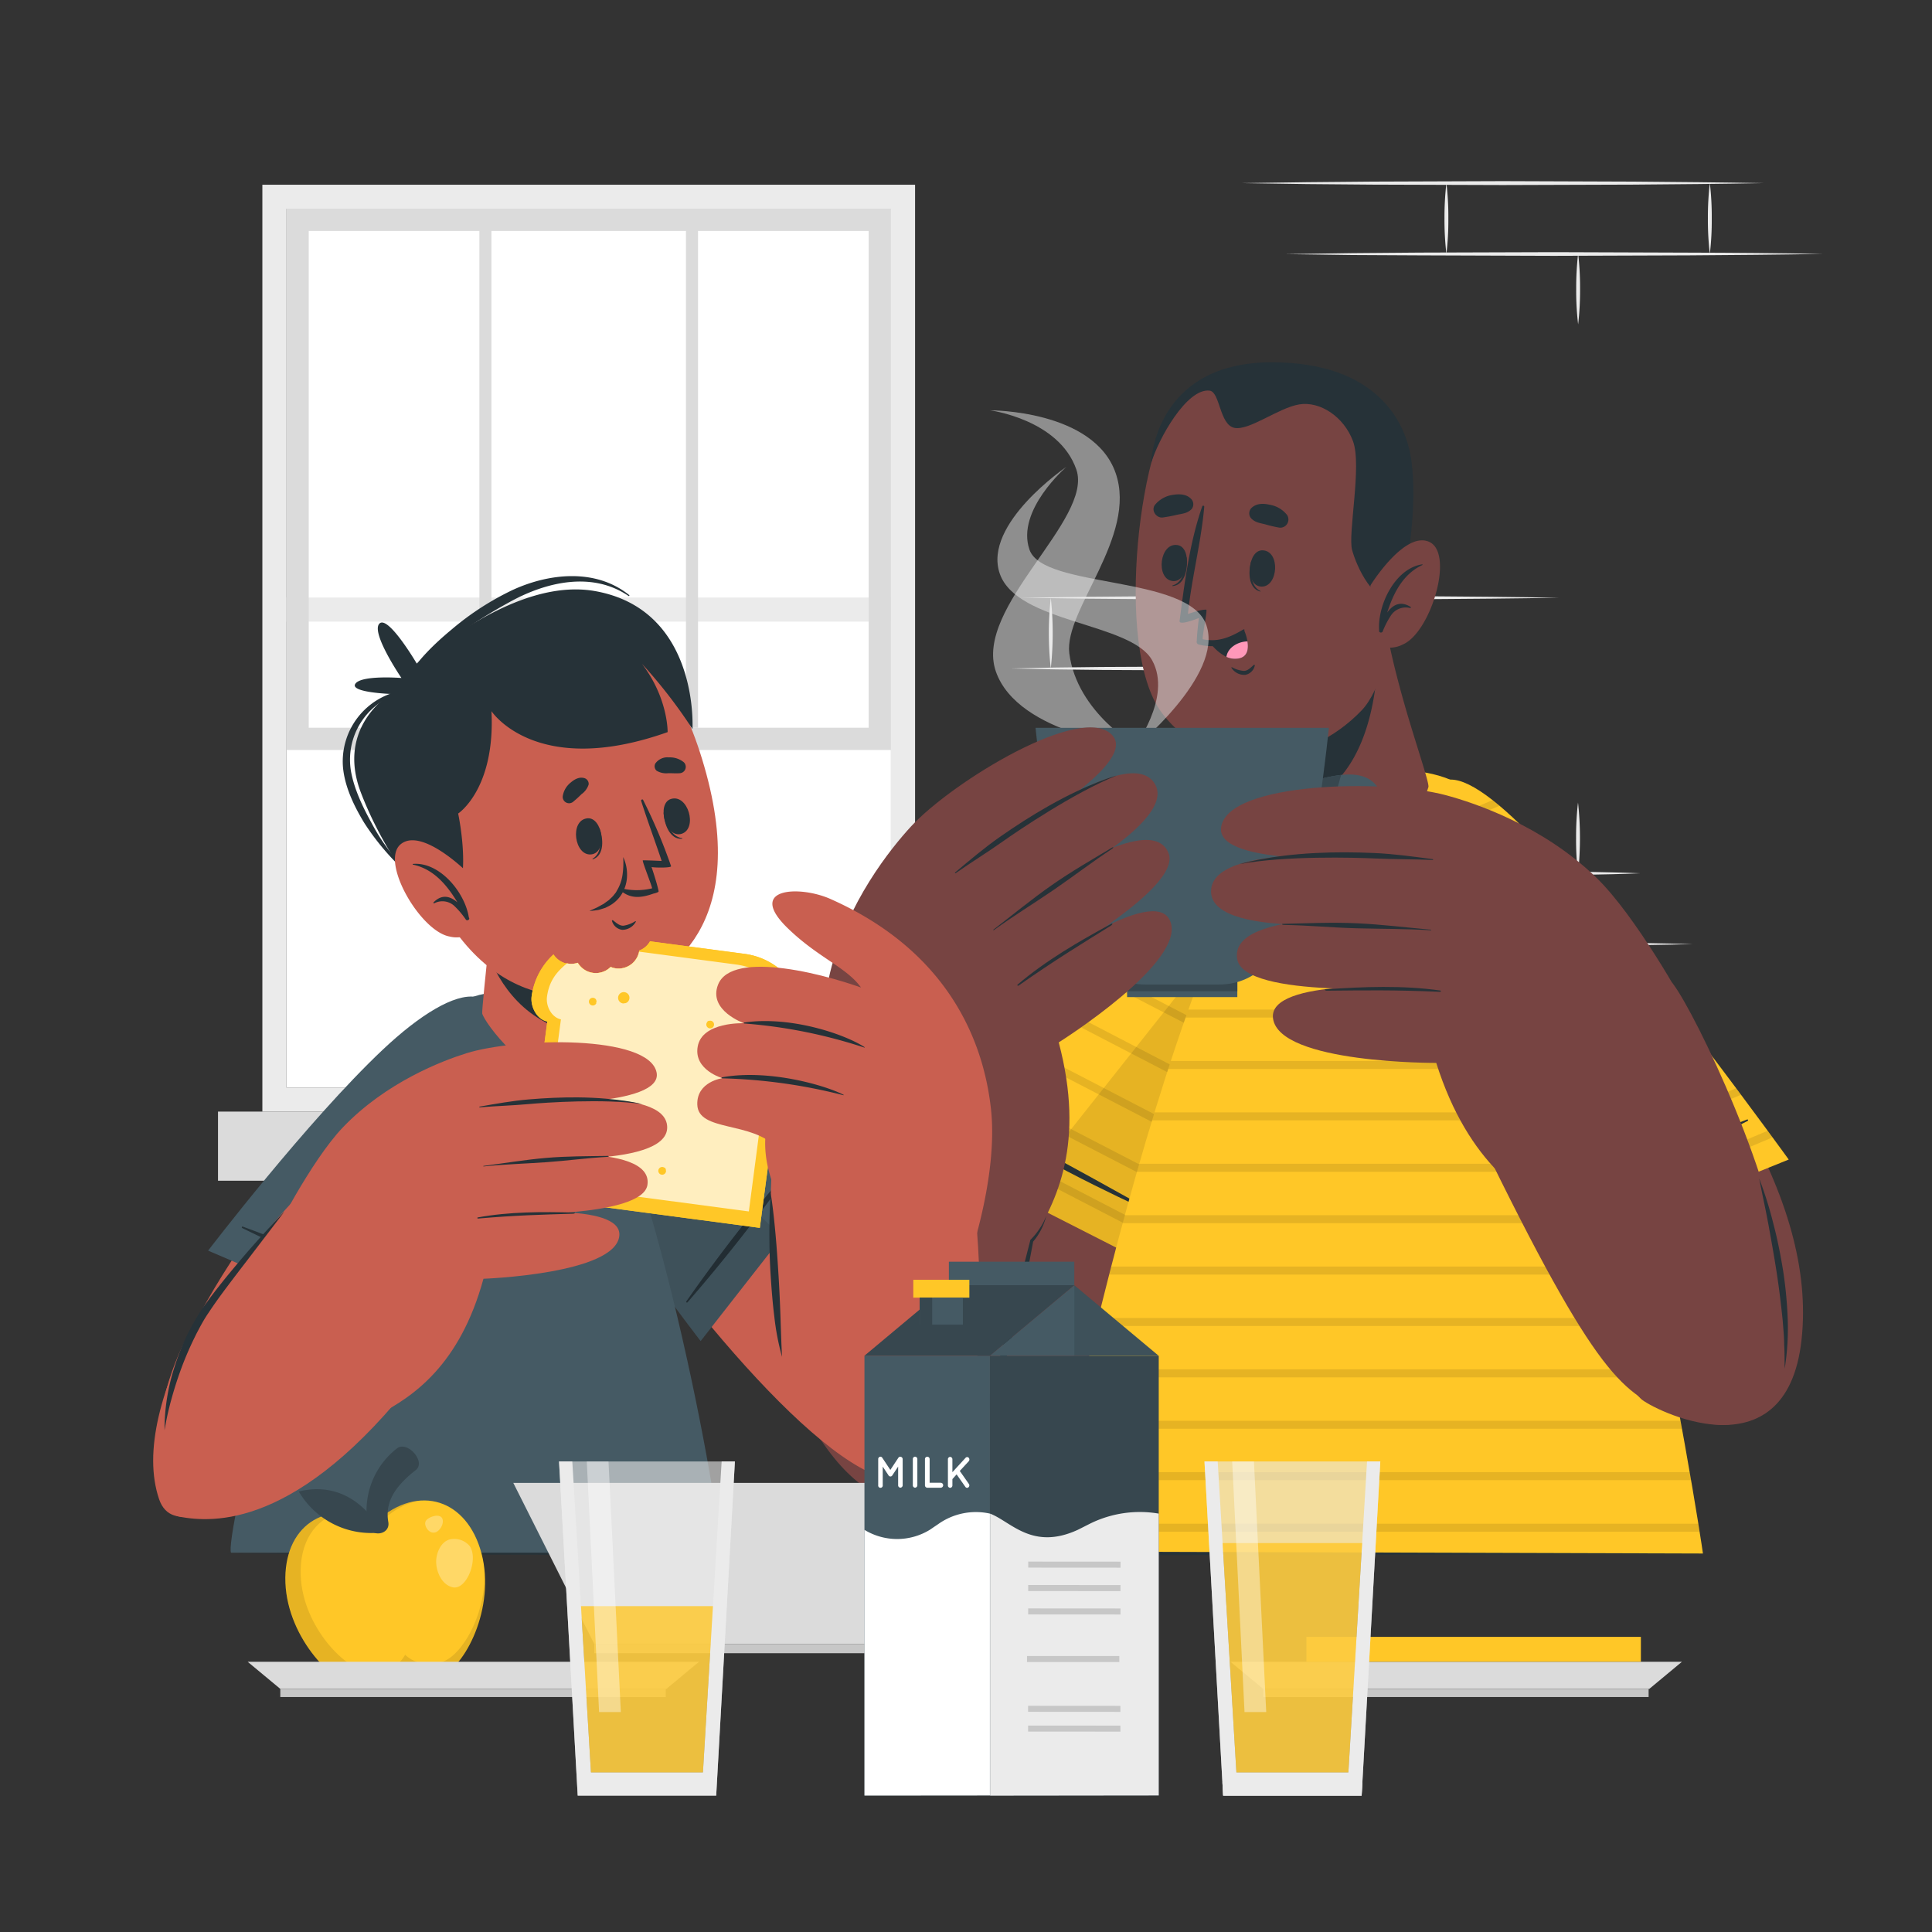 <svg xmlns="http://www.w3.org/2000/svg" viewBox="0 0 500 500"><rect x="0" y="0" width="500" height="500" fill="#333333" stroke="none"/><g id="freepik--background-complete--inject-2"><path d="M456.5,47.39c-11.27.21-22.53.31-33.79.39l-33.79.11-33.8-.11-16.89-.14-16.9-.25,16.9-.24L355.12,47l33.8-.12,33.79.12C434,47.09,445.23,47.19,456.5,47.39Z" style="fill:#ebebeb"></path><path d="M471.8,65.71c-11.6.21-23.21.3-34.82.38l-34.81.12-34.82-.12L349.94,66l-17.4-.24,17.4-.25,17.41-.14,34.82-.11,34.81.12C448.59,65.41,460.2,65.5,471.8,65.71Z" style="fill:#ebebeb"></path><path d="M442.5,47.39a72.21,72.21,0,0,1,.5,9.16,72.11,72.11,0,0,1-.5,9.16,76,76,0,0,1-.5-9.16A76.11,76.11,0,0,1,442.5,47.39Z" style="fill:#ebebeb"></path><path d="M374.33,47.39a72.21,72.21,0,0,1,.5,9.16,72.11,72.11,0,0,1-.5,9.16,76,76,0,0,1-.5-9.16A76.11,76.11,0,0,1,374.33,47.39Z" style="fill:#ebebeb"></path><path d="M408.42,65.63a76,76,0,0,1,.5,9.16,76.11,76.11,0,0,1-.5,9.16,72.21,72.21,0,0,1-.5-9.16A76,76,0,0,1,408.42,65.63Z" style="fill:#ebebeb"></path><path d="M409.24,322c-11.26.2-22.53.3-33.79.38l-33.79.12-33.79-.12-16.9-.14L274.08,322l16.89-.25,16.9-.14,33.79-.11,33.79.12C386.71,321.69,398,321.78,409.24,322Z" style="fill:#ebebeb"></path><path d="M441.65,340.3c-11.61.21-23.21.31-34.82.39L372,340.8l-34.82-.11-17.41-.14-17.4-.25,17.4-.24,17.41-.14L372,339.8l34.81.12C418.44,340,430,340.1,441.65,340.3Z" style="fill:#ebebeb"></path><path d="M279.5,303.8c-7.23.21-14.46.3-21.68.38l-21.68.12-21.68-.12L203.62,304c-3.61-.08-7.22-.13-10.84-.24,3.62-.11,7.23-.16,10.84-.25l10.84-.14,21.68-.11,21.68.12C265,303.5,272.27,303.59,279.5,303.8Z" style="fill:#ebebeb"></path><path d="M248.81,322c-7.23.2-14.45.3-21.68.38l-21.68.12-21.68-.12-10.84-.14c-3.61-.08-7.22-.13-10.84-.24,3.62-.11,7.23-.16,10.84-.25l10.84-.14,21.68-.11,21.68.12C234.36,321.69,241.58,321.78,248.81,322Z" style="fill:#ebebeb"></path><path d="M374.3,322a84.06,84.06,0,0,1,0,18.31,84.06,84.06,0,0,1,0-18.31Z" style="fill:#ebebeb"></path><path d="M306.1,322a84.06,84.06,0,0,1,0,18.31,84.06,84.06,0,0,1,0-18.31Z" style="fill:#ebebeb"></path><path d="M237.9,322a73.9,73.9,0,0,1,.5,9.16,72,72,0,0,1-.5,9.15,84.06,84.06,0,0,1,0-18.31Z" style="fill:#ebebeb"></path><path d="M169.7,322a75.89,75.89,0,0,1,.5,9.16,72,72,0,0,1-.5,9.15,84.06,84.06,0,0,1,0-18.31Z" style="fill:#ebebeb"></path><path d="M408.42,340.23a84.06,84.06,0,0,1,0,18.31,72,72,0,0,1-.5-9.16A75.83,75.83,0,0,1,408.42,340.23Z" style="fill:#ebebeb"></path><path d="M340.11,340.23a84.06,84.06,0,0,1,0,18.31,84.06,84.06,0,0,1,0-18.31Z" style="fill:#ebebeb"></path><path d="M203.48,303.29a84.06,84.06,0,0,1,0,18.31,84.06,84.06,0,0,1,0-18.31Z" style="fill:#ebebeb"></path><path d="M403.49,154.69c-11.61.21-23.21.3-34.82.38l-34.81.12L299,155.08l-17.41-.14-17.4-.25,17.4-.24,17.41-.14,34.82-.12,34.81.12C380.28,154.39,391.88,154.49,403.49,154.69Z" style="fill:#ebebeb"></path><path d="M355.27,173c-7.79.2-15.59.3-23.39.38l-23.4.12-23.4-.12-11.7-.14-11.7-.24,11.7-.25,11.7-.14,23.4-.11,23.4.11C339.68,172.7,347.48,172.8,355.27,173Z" style="fill:#ebebeb"></path><path d="M306,136.38a73.84,73.84,0,0,1,.5,9.15,72,72,0,0,1-.5,9.16,84.06,84.06,0,0,1,0-18.31Z" style="fill:#ebebeb"></path><path d="M340.11,154.69a84.16,84.16,0,0,1,0,18.32,84.16,84.16,0,0,1,0-18.32Z" style="fill:#ebebeb"></path><path d="M271.94,154.69a84.16,84.16,0,0,1,0,18.32,84.16,84.16,0,0,1,0-18.32Z" style="fill:#ebebeb"></path><path d="M424.52,226c-4.82.21-9.65.31-14.48.39s-9.65.07-14.48.11-9.66,0-14.49-.11l-7.24-.14c-2.41-.08-4.82-.13-7.24-.25,2.42-.11,4.83-.16,7.24-.24l7.24-.14c4.83-.08,9.66-.08,14.49-.11s9.65,0,14.48.11S419.7,225.81,424.52,226Z" style="fill:#ebebeb"></path><path d="M438.07,244.33c-7.8.21-15.6.3-23.4.38l-23.39.12-23.4-.12-11.7-.14-11.7-.24,11.7-.25,11.7-.13,23.4-.12,23.39.12C422.47,244,430.27,244.12,438.07,244.33Z" style="fill:#ebebeb"></path><path d="M408.39,207.7a84.06,84.06,0,0,1,0,18.31,72,72,0,0,1-.5-9.15A75.89,75.89,0,0,1,408.39,207.7Z" style="fill:#ebebeb"></path><path d="M374.3,226a84.16,84.16,0,0,1,0,18.32,84.16,84.16,0,0,1,0-18.32Z" style="fill:#ebebeb"></path><path d="M67.9,47.81V287.69H236.82V47.81ZM230.58,281.46H74.14V54.05H230.58Z" style="fill:#ebebeb"></path><rect x="74.14" y="54.05" width="156.45" height="227.41" style="fill:#fff"></rect><rect x="74.13" y="154.63" width="156.45" height="6.23" transform="translate(304.71 315.5) rotate(180)" style="fill:#ebebeb"></rect><rect x="56.42" y="287.69" width="191.87" height="17.89" transform="translate(304.71 593.26) rotate(180)" style="fill:#dbdbdb"></rect><path d="M74.13,54H230.58V194.11H74.13Zm150.68,5.77H79.9V188.34H224.81Z" style="fill:#dbdbdb"></path><rect x="177.53" y="54.04" width="3.12" height="134.3" style="fill:#dbdbdb"></rect><rect x="124.06" y="54.04" width="3.12" height="134.3" style="fill:#dbdbdb"></rect></g><g id="freepik--Table--inject-2"><polygon points="443.05 402.05 394.78 402.29 346.52 402.38 250 402.55 153.48 402.38 105.22 402.29 56.95 402.05 105.22 401.8 153.48 401.71 250 401.55 346.52 401.71 394.78 401.8 443.05 402.05" style="fill:#263238"></polygon></g><g id="freepik--character-2--inject-2"><path d="M315.32,222.26c-47.75,38.17-97.07,102.32-97.11,138.81-.05,36,25.37,26.37,28.75,25.24,35.8-11.91,72-107,87.29-148C349.4,197.6,327.13,212.82,315.32,222.26Z" style="fill: rgb(119, 68, 66);"></path><path d="M240.91,298.45l57.67,29.37s33.58-66.23,40.9-96.71-4.81-29.27-30.92-5S240.91,298.45,240.91,298.45Z" style="fill:#FFC727"></path><path d="M302.37,320.21c-.33.66-.63,1.28-.91,1.86l-55.91-28.93-2.41-1.25,1-1.84,2.86,1.48Zm-46.32-38.95-1.42,1.6,52.65,27.24.89-1.87ZM265.24,271c-.48.54-1,1.06-1.44,1.58L313,298.07l.87-1.88Zm9.31-10.17-1.46,1.59L318.52,286c.28-.63.57-1.26.85-1.9ZM284,250.78l-1.48,1.57,41.4,21.42.81-1.9Zm9.62-10c-.51.51-1,1-1.51,1.55l37,19.13c.26-.65.52-1.29.77-1.93Zm9.89-9.86-1.57,1.52L333.86,249c.25-.66.49-1.31.71-2Zm10.38-9.6c-.55.47-1.11,1-1.67,1.47l25.91,13.41c.21-.69.4-1.37.58-2Zm11.6-9q-.95.61-2,1.32l17.6,9.11q.17-1.14.27-2.19Z" style="opacity:0.1"></path><path d="M339.48,231.12c-7.33,30.47-40.9,96.7-40.9,96.7l-35.3-18,77.62-98C342.13,215.51,341.7,221.85,339.48,231.12Z" style="opacity:0.1"></path><path d="M252.37,289.43c22.32,14.23,43.82,23.3,48.14,25.63.2.11.36-.23.15-.33-4.36-2.07-28.08-16-48.13-25.67C252.3,289,252.16,289.29,252.37,289.43Z" style="fill:#263238"></path><path d="M272.25,401.54l168.47.51c-.42-3.47-25.52-168.58-59.23-196.6-14.37-11.94-40.78-3.18-44.14-.43C304.75,231.63,269.79,399.51,272.25,401.54Z" style="fill:#FFC727"></path><path d="M439.86,396.4H272.58c.09-.64.19-1.33.31-2.07H439.53Q439.71,395.44,439.86,396.4ZM437.3,381h-162c-.14.71-.27,1.4-.4,2.07H437.66Q437.48,382.08,437.3,381Zm-2.37-13.31H278.08q-.22,1-.45,2.07H435.3C435.18,369.11,435.05,368.42,434.93,367.72Zm-2.52-13.3H281.07q-.24,1.05-.48,2.07H432.81C432.68,355.81,432.54,355.12,432.41,354.42Zm-2.66-13.3H284.24q-.27,1-.51,2.07H430.17Zm-2.81-13.3H287.57c-.17.69-.35,1.38-.53,2.07H427.38C427.24,329.2,427.09,328.51,426.94,327.82Zm-3-13.3H291.1c-.19.69-.38,1.38-.56,2.07H424.43Zm-3.18-13.3H294.83c-.21.69-.4,1.38-.6,2.07h127Zm-3.42-13.31H298.78l-.63,2.07H417.91C417.72,289.29,417.54,288.6,417.35,287.91Zm-3.69-13.3H303c-.23.69-.45,1.38-.68,2.07H414.26Zm-4.05-13.3H307.55l-.73,2.07H410.27ZM405.09,248H312.55l-.82,2.07h94.1C405.58,249.38,405.34,248.69,405.09,248Zm-5.22-13.3H318.18q-.46,1-.93,2.07h83.49Q400.3,235.73,399.87,234.71Zm-6.4-13.3H324.88c-.38.67-.77,1.36-1.15,2.07h70.85Q394,222.42,393.47,221.41Zm-9.2-13.31H334.13c-.6.64-1.19,1.34-1.79,2.07h53.75C385.49,209.44,384.88,208.75,384.27,208.1Z" style="opacity:0.1"></path><path d="M395.23,217.88c48,50.79,75,92.66,71,128.93-4,35.81-39,17.69-41.55,15.21-16-15.52-39.44-87.86-50-130.31C364.12,189.56,384.84,206.89,395.23,217.88Z" style="fill: rgb(119, 68, 66);"></path><path d="M462.92,300.09l-60,24.25s-27.71-68.89-32.36-99.89,7.33-28.74,31.24-2.32S462.92,300.09,462.92,300.09Z" style="fill:#FFC727"></path><path d="M452.28,290.1c-23.46,12.25-45.67,19.41-50.17,21.37-.22.09-.34-.26-.12-.35,4.52-1.68,29.35-13.46,50.17-21.4C452.4,289.63,452.51,290,452.28,290.1Z" style="fill:#263238"></path><path d="M406.8,322.64a30.47,30.47,0,0,0-3.56,1.05c-3.95-11.37-3.3-8.8-7.36-20.14q-3-8.32-6-16.67c-2.06-5.78-3.8-11.75-6.17-17.41a.14.14,0,0,0-.26.09c1.1,5.37,2.85,10.65,4.48,15.9-.41-.84-.78-1.68-1.23-2.5-1-1.82-2-3.63-2.87-5.53-.13-.29-.61-.13-.47.17.82,1.8,1.52,3.64,2.2,5.51s1.48,3.67,2.3,5.48,1.68,3.44,2.59,5.13l.33.62c1.05,3.29,2.06,6.59,3.18,9.86,3.94,11.43,8.36,20.59,8.56,20.57a29.75,29.75,0,0,0,4.35-1.81C407.08,322.86,407,322.64,406.8,322.64Z" style="fill:#263238"></path><path d="M458.74,294.35l-58,24.39c-.23-.6-.48-1.25-.75-1.93l57.52-24.18Zm-9.42-12.72L395.2,304.38l.73,1.94,54.67-23Zm-8.25-11-50.48,21.22c.23.65.47,1.3.71,1.94l51.05-21.45Zm-8.37-10.9-46.57,19.56c.22.66.45,1.31.68,2L434,261.45Zm-8.52-10.86L381.85,266.7c.22.65.44,1.31.65,2l43-18.08Zm-8.69-10.77L377.83,254l.6,2,38.43-16.15C416.41,239.25,416,238.69,415.49,238.14Zm-9-10.66-32.36,13.6c.17.66.35,1.34.54,2l33.24-14C407.47,228.57,407,228,406.52,227.48ZM397,217l-25.9,10.89c.13.67.26,1.37.41,2.07l27-11.36Zm-10.72-9.92-16.73,7c0,.7,0,1.44.08,2.21l18.48-7.76C387.52,208.07,386.92,207.57,386.32,207.11Z" style="opacity:0.1"></path><path d="M341.88,234.1c10,.42,23.58-17.32,27.79-30.4.28-.9-2.6-9.21-5.63-19.47-1.81-6.24-3.68-13.23-4.93-19.72-.25-1.34-38.86,17.72-38.86,17.72s6.62,12.86,8.73,24.2a15.29,15.29,0,0,1,.23,2.72,3.91,3.91,0,0,0,0,.45C329.38,214.83,332.23,233.68,341.88,234.1Z" style="fill: rgb(119, 68, 66);"></path><path d="M356.63,165.16c.22,11.35-1.51,39.2-23.17,43.87a25.21,25.21,0,0,1-4.21.58,2,2,0,0,1,0-.46,16,16,0,0,0-.22-2.71c-2.11-11.37-8.74-24.22-8.74-24.22S348.1,168.47,356.63,165.16Z" style="fill:#263238"></path><path d="M361.17,116.22c5.58,14.34,1,57.31-8.71,67.55-14.11,14.84-38.78,18-51.79.69-12.61-16.79-5.66-72.69,5.35-82.15C322.24,88.37,352.93,95,361.17,116.22Z" style="fill: rgb(119, 68, 66);"></path><path d="M323.84,145.17c0-.11.21.16.19.28-.4,2.88-.37,6.25,2.14,7.49.08,0,.06.19,0,.16C323,152.31,323,147.84,323.84,145.17Z" style="fill:#263238"></path><path d="M326.75,142.42c4.69.15,4.06,9.52-.29,9.39S322.81,142.3,326.75,142.42Z" style="fill:#263238"></path><path d="M307.1,144.27c0-.11-.23.12-.24.24-.1,2.91-.71,6.23-3.41,7-.08,0-.08.18,0,.17C306.7,151.45,307.47,147,307.1,144.27Z" style="fill:#263238"></path><path d="M304.71,141.06c-4.64-.67-5.64,8.68-1.34,9.3S308.61,141.62,304.71,141.06Z" style="fill:#263238"></path><path d="M331.14,136.56a34.21,34.21,0,0,1-3.76-.88c-1.44-.35-2.62-.48-3.66-1.62a2,2,0,0,1,0-2.43c1.27-1.39,3.14-1.4,4.88-1a7.21,7.21,0,0,1,4.49,2.65A2.12,2.12,0,0,1,331.14,136.56Z" style="fill:#263238"></path><path d="M300.88,133.93a37.76,37.76,0,0,0,3.79-.72c1.45-.29,2.63-.37,3.72-1.46a2,2,0,0,0,.05-2.43c-1.2-1.45-3.07-1.53-4.83-1.26a7.29,7.29,0,0,0-4.6,2.47C297.76,131.92,299.14,134.09,300.88,133.93Z" style="fill:#263238"></path><path d="M324.47,172.09c-.74.63-1.5,1.52-2.56,1.54a7.67,7.67,0,0,1-3.07-.94.1.1,0,0,0-.14.14,3.92,3.92,0,0,0,3.58,1.82,3.1,3.1,0,0,0,2.46-2.41C324.8,172.07,324.58,172,324.47,172.09Z" style="fill:#263238"></path><path d="M322,163.19a9.93,9.93,0,0,1-6.9,3.95,12.58,12.58,0,0,1-3.57-.08,3.46,3.46,0,0,1-.67-.12l-.63-.14a.72.72,0,0,1-.54-.69v0a1.57,1.57,0,0,1,.05-.3v0l0-.25c.09-2.24.54-5.63.54-5.63-.85.35-5.14,2-5,.78,1.23-9.63,2.6-20.34,5.86-29.67a.27.27,0,0,1,.52.11c-.82,9.31-3.26,18.41-4.23,27.74,1.36-.42,3.59-1.21,4.76-1.1.31.11-1,6.53-.94,7.54a.67.67,0,0,0,0,.1c3.73.74,6.63-.21,10.45-2.48C322,162.76,322.2,163,322,163.19Z" style="fill:#263238"></path><path d="M312.94,166a11.75,11.75,0,0,0,4.45,4,5.29,5.29,0,0,0,3.19.41c2.36-.45,2.56-2.57,2.26-4.42a12.32,12.32,0,0,0-.85-2.86A15.23,15.23,0,0,1,312.94,166Z" style="fill:#263238"></path><path d="M317.39,170a5.29,5.29,0,0,0,3.19.41c2.36-.45,2.56-2.57,2.26-4.42C320.34,166.05,317.76,167.57,317.39,170Z" style="fill:#ff98b9"></path><path d="M362,155.58c-6.56,1-10.95-9.1-12.08-13.25s2.58-21.82.24-28.14-8.52-10.42-13.92-9.53-13,6.9-16.82,6.06-3.68-9.28-6.36-9.62c-5.9-.74-13.3,12.51-15.17,18.85,0,0,.63-26.16,31.21-26.19,27.31,0,35,15.6,36.22,25.86C367.34,136.19,362,155.58,362,155.58Z" style="fill:#263238"></path><path d="M354.7,151.45s8.85-14.26,15.27-11.17.29,23.37-6.88,26.49a7.44,7.44,0,0,1-10.18-3.45Z" style="fill: rgb(119, 68, 66);"></path><path d="M368.07,146.05c.11,0,.14.14,0,.19-5,2.36-7.45,7.26-9.07,12.3,1.42-2,3.44-3.14,6.08-1.46.14.08,0,.3-.12.28a4.58,4.58,0,0,0-4.95,1.87,21.81,21.81,0,0,0-2.18,4.21c-.22.47-1.06.27-.91-.27l0-.12C356.5,156.52,361.08,147.09,368.07,146.05Z" style="fill:#263238"></path><path d="M294.6,193.37s-31.13-3-36.88-19.61,25.33-39.32,20.83-52.27-22.32-15.3-22.32-15.3,26.81-.13,32.5,16.24-13.39,35.45-12,46.64C278.75,184.6,294.6,193.37,294.6,193.37Z" style="fill:#ebebeb;opacity:0.5"></path><path d="M293.27,193.83s23.46-19,18.93-32.07-42.24-9.32-45.77-19.5S276,120.81,276,120.81s-21.73,14.77-17.26,27.65,33.9,12.58,39.41,22.39C303.55,180.47,293.27,193.83,293.27,193.83Z" style="fill:#ebebeb;opacity:0.5"></path><path d="M355.11,234A16.18,16.18,0,0,1,339,240.87a16.41,16.41,0,0,1-2.89-.83,21.27,21.27,0,0,1-4-2.12l3.63-5.38a13.58,13.58,0,0,0,2.14,1.22c6.79,3.08,11.1-2.28,11.94-3.5,3.91-5.5,5.31-18,1.35-22.88-.26-.36-1.41-.92-6,.05-.85.19-1.81.41-2.9.71a11.39,11.39,0,0,1-2.61.56l-.11-3.23-.32-3.22c.3-.05.76-.18,1.36-.35a41.25,41.25,0,0,1,6.49-1.35c3.38-.35,6.93,0,9.1,2.72C362.62,211.16,360,227.11,355.11,234Z" style="fill:#455a64"></path><path d="M335.74,232.54a13.58,13.58,0,0,0,2.14,1.22L336.15,240a21.27,21.27,0,0,1-4-2.12Z" style="fill:#37474f"></path><path d="M347.08,200.55l-1.91,6.88c-.85.19-1.81.41-2.9.71a11.39,11.39,0,0,1-2.61.56l-.11-3.23-.32-3.22c.3-.05.76-.18,1.36-.35A41.25,41.25,0,0,1,347.08,200.55Z" style="fill:#37474f"></path><rect x="291.69" y="253.6" width="28.53" height="4.45" style="fill:#455a64"></rect><rect x="291.69" y="253.6" width="28.53" height="2.94" style="fill:#37474f"></rect><path d="M268,188.36s3.43,35.17,9.34,50,14.16,16.44,19.29,16.44h18.65c5.13,0,13.38-1.65,19.29-16.44s9.34-50,9.34-50Z" style="fill:#455a64"></path><path d="M434.38,366.2c-13.16-4.9-19.53-6.8-48.66-66.1-4-8.21,41.32-53.26,47.25-45.49s27.47,52.8,28.4,76.7C463,372.24,448.56,371.49,434.38,366.2Z" style="fill: rgb(119, 68, 66);"></path><path d="M436,260S423.41,237,413,227c-13.89-13.38-31.39-19.22-38.87-21.22-15.61-4.18-56.26-3.5-58.1,8.24-1.67,10.63,39.84,7.83,39.84,7.83s-42.8-4.13-42.45,9,48.34,7.18,48.34,7.18-44.06-3.26-41.56,10.26c1.89,10.22,45.67,7.24,45.67,7.24s-37.9-2.53-36.41,8.06c1.65,11.7,42.24,11.49,42.24,11.49,8.32,26.29,23,35.4,34.27,40.64C408.74,317.05,436,260,436,260Z" style="fill: rgb(119, 68, 66);"></path><path d="M370.8,222.35c-5-.66-10.07-1.37-15.13-1.59s-10.11-.26-15.16,0c-12.38.61-20,2.94-19.55,2.85,11.55-2.18,29.65-1.67,34.7-1.45s10.1.18,15.14.4C370.93,222.55,370.92,222.37,370.8,222.35Z" style="fill:#263238"></path><path d="M370.34,240.61c-6.43-.58-12.8-1.38-19.26-1.67s-12.55,0-19,.15c-.49,0-.32.27.18.28,6.43.1,12.37.7,18.8.87s12.87.11,19.27.52C370.44,240.77,370.44,240.62,370.34,240.61Z" style="fill:#263238"></path><path d="M372.76,256.35c-9.78-1.39-19.81-1-29.64-.31-.49,0-.24.35.27.35,9.85-.09,17.58-.23,29.33.3C372.9,256.7,373,256.38,372.76,256.35Z" style="fill:#263238"></path><path d="M461.88,354.19c-.06-2.09,0-4.16-.14-6.23,0-2.07-.23-4.14-.38-6.2-.42-4.12-.91-8.22-1.54-12.31s-1.36-8.17-2.1-12.25c-.37-2-.78-4.07-1.21-6.11s-.83-4.07-1.24-6.12A102,102,0,0,1,459,316.91c1.06,4,1.86,8.15,2.52,12.28a109,109,0,0,1,1.15,12.49A66.22,66.22,0,0,1,461.88,354.19Z" style="fill:#263238"></path><path d="M240.54,387.39c14.88-6.57,16-28.16,32.54-90.47,2.28-8.62-54.22-41.13-57.14-32-3.67,11.43-15.44,56.62-15.88,60C196.32,353.7,219.6,396.64,240.54,387.39Z" style="fill: rgb(119, 68, 66);"></path><path d="M213.08,290.88s-1.58-25.5,1.74-39.16c4.44-18.28,15.81-32.24,20.92-37.8,10.68-11.6,44.52-32.29,52.18-23.58,6.93,7.88-28.73,27.28-28.73,27.28s33.09-25.78,39.69-14.75-36.07,31.18-36.07,31.18,34.6-25.72,39.61-13.27c3.78,9.4-33.84,29.84-33.84,29.84s29.89-21.9,34.2-12.4c4.76,10.51-28.78,31.55-28.78,31.55,6.89,26-.47,41.21-7,51.4C265.43,323.63,213.08,290.88,213.08,290.88Z" style="fill: rgb(119, 68, 66);"></path><path d="M247.17,225.8c3.78-3.17,7.58-6.4,11.63-9.23s8.19-5.5,12.48-7.93c10.53-6,18.05-8.06,17.6-7.88-10.66,4.25-25.3,14.13-29.35,17s-8.22,5.43-12.26,8.25C247.17,226,247.08,225.87,247.17,225.8Z" style="fill:#263238"></path><path d="M257.09,240.59c5-3.83,9.83-7.82,15-11.44s10.34-6.57,15.72-9.8c.41-.25.41.05,0,.32-5.24,3.45-9.83,7-15,10.55s-10.55,6.82-15.6,10.5C257.1,240.78,257,240.65,257.09,240.59Z" style="fill:#263238"></path><path d="M263.33,254.83c7.34-6.26,15.82-11.15,24.26-15.75.42-.23.37.16,0,.42-8.17,5.08-14.61,9-24,15.58C263.4,255.18,263.17,255,263.33,254.83Z" style="fill:#263238"></path><path d="M270.78,314.63a16.24,16.24,0,0,1-3.49,6.8l.1-.18c-.87,4.73-1.77,9.45-2.85,14.14s-2.23,9.35-3.53,14-2.71,9.23-4.36,13.76a71.09,71.09,0,0,1-6,13.15,112.2,112.2,0,0,0,4.82-13.53c1.35-4.59,2.67-9.19,3.9-13.82L263.06,335l3.56-13.94,0-.12.06-.07a17.39,17.39,0,0,0,2.36-2.9A15.45,15.45,0,0,0,270.78,314.63Z" style="fill:#263238"></path></g><g id="freepik--character-1--inject-2"><path d="M149.81,296.68c27.66,42.53,67.13,89.07,84.43,86.28,19.27-3.11-8.28-64.25-10.53-66.18-3.32-2.83-26.16-21.6-56.37-43.73C138.26,251.74,134.45,273.05,149.81,296.68Z" style="fill: rgb(201, 95, 80);"></path><path d="M181.33,347.06l33.35-42.65s-29.59-23-56.49-38.46-28.38.55-15.57,24.14S181.33,347.06,181.33,347.06Z" style="fill:#455a64"></path><path d="M205.48,301.09a436.61,436.61,0,0,0-27.87,35.72c-.13.19.17.4.32.23a435.43,435.43,0,0,0,27.9-35.7C206,301.14,205.64,300.9,205.48,301.09Z" style="fill:#263238"></path><path d="M202.41,320.1l-6.67,8.53-.8,1-13.61,17.41s-25.9-33.39-38.7-57c-1.4-2.57-2.62-5-3.67-7.41l-.09-.21c-5.33-12.16-5.74-21.05.79-22.42Z" style="opacity:0.1"></path><path d="M59.8,401.84H186.22c1.85-1.39-15.27-101.54-37-136.12-4.07-6.47-25.1-16-36.44-.42C74.87,317.27,58.07,399.62,59.8,401.84Z" style="fill:#455a64"></path><path d="M93.73,283.5C59.29,320.76,32.88,363.65,41.18,388c6.3,18.47,49.91-25.3,51.22-28,1.93-3.91,14.52-30.66,28.55-65.38C134.45,261.26,112.86,262.8,93.73,283.5Z" style="fill: rgb(201, 95, 80);"></path><path d="M53.86,323.66,103.62,345s14.7-34.49,22.72-64.44-7.79-27.3-27.31-8.88S53.86,323.66,53.86,323.66Z" style="fill:#455a64"></path><path d="M120.88,306.49a.11.11,0,0,0-.19-.11l-2.82,4.83c1-3.31,2-6.64,2.94-10,0-.11-.14-.18-.18-.07q-4.29,10.78-8.44,21.64c-2.74,7.24-5.83,14.37-8.5,21.64-1.45-.36-2.22-.62-3.3-.85-.24-.05-.42.22-.19.35,1.34.75,4,1.92,4.08,1.74,3.5-6.91,6.42-14.71,9.21-21.93,1.38-3.56,2.64-7.14,3.82-10.75A67.06,67.06,0,0,0,120.88,306.49Z" style="fill:#263238"></path><path d="M104.48,335.24a437.76,437.76,0,0,0-41.66-17.8c-.22-.07-.34.27-.15.37a437.88,437.88,0,0,0,41.65,17.84C104.55,335.73,104.7,335.35,104.48,335.24Z" style="fill:#263238"></path><path d="M124.8,262.29c.55,2.35,11.79,17.61,22.54,17.1,3.5-.17,3.41-19.32,3.41-19.32l.32-1.42,4.42-19.81-26.64-16.9S124.58,261.29,124.8,262.29Z" style="fill: rgb(201, 95, 80);"></path><path d="M155.49,238.85l-4.43,19.8-.31,1.42s0,3.47-.24,7.46c-14.65-2.17-21.37-13.17-24.29-20.77,1.16-11.36,2.63-24.81,2.63-24.81Z" style="fill:#263238"></path><path d="M182.8,200.27c11.33,42-12.54,53.52-21.6,56-8.22,2.21-36.5,8.68-52.11-31.91s.34-59.14,18.88-65.19S171.47,158.27,182.8,200.27Z" style="fill: rgb(201, 95, 80);"></path><path d="M176,200.1c-1,.08-2,0-3,0a4.89,4.89,0,0,1-3.06-.63,1.54,1.54,0,0,1-.36-1.85,3.84,3.84,0,0,1,3.54-1.61,5.68,5.68,0,0,1,3.86,1.27A1.65,1.65,0,0,1,176,200.1Z" style="fill:#263238"></path><path d="M148.28,207.54a28.4,28.4,0,0,0,2.2-2,4.88,4.88,0,0,0,1.86-2.51,1.55,1.55,0,0,0-1-1.62c-1.4-.46-2.66.26-3.71,1.17a5.58,5.58,0,0,0-2,3.53A1.65,1.65,0,0,0,148.28,207.54Z" style="fill:#263238"></path><path d="M158.65,238.18c.79.59,1.62,1.44,2.7,1.39a7.73,7.73,0,0,0,3.05-1.16.11.11,0,0,1,.15.14,4,4,0,0,1-3.51,2.09,3.18,3.18,0,0,1-2.66-2.29C158.32,238.18,158.53,238.09,158.65,238.18Z" style="fill:#263238"></path><path d="M168.62,224.39s1.44,4.22,1.83,6.27c0,.2-.44.38-1.13.56,0,0,0,0-.08,0-3.51,1.26-6.28,1.46-9-1.07-.18-.17,0-.4.25-.34a16.76,16.76,0,0,0,8.27.09c0-.59-2.71-7.24-2.38-7.25,1.41,0,3.92.12,4.85.16-.86-2.76-3.72-10.5-5.3-15.54-.09-.32.38-.52.51-.24a138.22,138.22,0,0,1,7.23,17.13C173.79,224.63,169.51,224.58,168.62,224.39Z" style="fill:#263238"></path><path d="M161.28,221.8a10.56,10.56,0,0,1,1,4.72,9.46,9.46,0,0,1-1.33,4.79,8.64,8.64,0,0,1-3.7,3.34l-.55.28-.59.19-1.17.36a19.42,19.42,0,0,1-2.39.27c.73-.37,1.46-.63,2.15-1l1-.55.49-.26.46-.34.9-.64.79-.75a6.14,6.14,0,0,0,.71-.82l.34-.42.26-.47a10.92,10.92,0,0,0,1.46-4.11A22.06,22.06,0,0,0,161.28,221.8Z" style="fill:#263238"></path><path d="M171.76,210.33c0-.12.26.08.28.2.57,2.85,1.7,6,4.48,6.38.09,0,.11.15,0,.16C173.3,217.35,171.84,213.12,171.76,210.33Z" style="fill:#263238"></path><path d="M173.61,206.78c4.48-1.41,7,7.66,2.81,9S169.85,208,173.61,206.78Z" style="fill:#263238"></path><path d="M155.12,214.31c-.05-.11-.2.17-.18.29.62,2.85.84,6.21-1.58,7.64-.07,0,0,.18.06.15C156.5,221.37,156.16,216.91,155.12,214.31Z" style="fill:#263238"></path><path d="M152,211.78c-4.67.5-3.34,9.8,1,9.34S155.93,211.37,152,211.78Z" style="fill:#263238"></path><path d="M115,235c8.18-3,3.57-24.46,3.57-24.46s9.64-6.31,8.62-26.49c0,0,11.48,17.53,45.59,5.42,0,0,.18-8.75-6.66-17.7a130.27,130.27,0,0,1,13.09,16.91s1.84-31-25.35-35.73c-10.82-1.86-25.68,2.35-46,18.79,0,0-7.46-12.72-9.69-10.33s5.72,14.05,5.72,14.05-10.75-.85-12,1.63c-1.05,2.13,9.2,2.5,9.2,2.5S86.86,188,93.4,205.13C99.4,220.87,111,236.55,115,235Z" style="fill:#263238"></path><path d="M103.86,178.76a18.63,18.63,0,0,0-15.12,19.51c.39,5.18,2.86,10.3,5.52,14.68a65.28,65.28,0,0,0,10.64,12.63c.22.22.52-.16.3-.38a49,49,0,0,1-9-12.14c-2.28-4.13-4.52-8.76-5.36-13.43A17.9,17.9,0,0,1,104,179.27C104.27,179.19,104.15,178.71,103.86,178.76Z" style="fill:#263238"></path><path d="M132.77,152.64A72.33,72.33,0,0,0,117,162.81c-4.57,3.79-8.93,8-12,13.11a.24.24,0,0,0,.38.29c7.34-8.6,17.1-15.29,27-20.67,9.25-5,20.95-7.66,30.28-1.31a.14.14,0,0,0,.17-.23C154.21,147.08,142.25,148.31,132.77,152.64Z" style="fill:#263238"></path><path d="M120.93,225.74s-11.73-11.7-17.2-7.28,5,22.53,12.62,23.91a7.35,7.35,0,0,0,9-5.63Z" style="fill: rgb(201, 95, 80);"></path><path d="M106.87,223.58a.1.1,0,0,0,0,.19c5.36,1.13,8.81,5.29,11.51,9.76-1.81-1.58-4-2.23-6.17,0-.12.12,0,.3.18.24a4.53,4.53,0,0,1,5.18.68,21.64,21.64,0,0,1,3,3.55c.32.4,1.08,0,.82-.47l-.06-.11C120.35,231,113.82,223,106.87,223.58Z" style="fill:#263238"></path><path d="M46.64,392.56C54.77,394,77.05,396,108,356c4.7-6.08-22.67-54-28.76-48.51-7.66,6.94-24.11,28.42-25.91,30.78C38.08,358.09,37.28,391,46.64,392.56Z" style="fill: rgb(201, 95, 80);"></path><path d="M196.64,317.77l-61-8.1,6-45.29c-2.68-.57-4.42-3.79-4.05-6.56A18,18,0,0,1,143.25,247a5.39,5.39,0,0,0,3.2,2.32,1,1,0,0,0,.28,0,5.29,5.29,0,0,0,2.8-.15,5.43,5.43,0,0,0,8.51,1.07,5.27,5.27,0,0,0,.7.25,5.42,5.42,0,0,0,6.59-3.9,1.55,1.55,0,0,0,.06-.31.88.88,0,0,0,.05-.29,5.31,5.31,0,0,0,2.78-2.38l24.48,3.25a18.1,18.1,0,0,1,15.57,20.34c-.18,1.45-2,5.73-5.61,5.25Z" style="fill:#FFC727"></path><path d="M196.64,317.77l-61-8.1,6-45.29c-2.68-.57-4.42-3.79-4.05-6.56A18,18,0,0,1,143.25,247a5.39,5.39,0,0,0,3.2,2.32,1,1,0,0,0,.28,0,5.29,5.29,0,0,0,2.8-.15,5.43,5.43,0,0,0,8.51,1.07,5.27,5.27,0,0,0,.7.25,5.42,5.42,0,0,0,6.59-3.9,1.55,1.55,0,0,0,.06-.31.88.88,0,0,0,.05-.29,5.31,5.31,0,0,0,2.78-2.38l24.48,3.25a18.1,18.1,0,0,1,15.57,20.34c-.18,1.45-2,5.73-5.61,5.25Z" style="fill:#FFC727"></path><path d="M193.8,313.52l-54.27-7.2,5.64-42.51c-2.39-.5-3.93-3.37-3.61-5.83.53-4,2.37-6.37,5.17-8.66a5.29,5.29,0,0,0,2.8-.15,5.43,5.43,0,0,0,8.51,1.07,5.27,5.27,0,0,0,.7.25,5.42,5.42,0,0,0,6.59-3.9,1.55,1.55,0,0,0,.06-.31l25,3.32c8.83,1.17,15.22,7.89,14,16.72-.17,1.29-1.78,5.11-5,4.68Z" style="fill:#FFC727"></path><path d="M193.8,313.52l-54.27-7.2,5.64-42.51c-2.39-.5-3.93-3.37-3.61-5.83.53-4,2.37-6.37,5.17-8.66a5.29,5.29,0,0,0,2.8-.15,5.43,5.43,0,0,0,8.51,1.07,5.27,5.27,0,0,0,.7.25,5.42,5.42,0,0,0,6.59-3.9,1.55,1.55,0,0,0,.06-.31l25,3.32c8.83,1.17,15.22,7.89,14,16.72-.17,1.29-1.78,5.11-5,4.68Z" style="fill:#fff;opacity:0.7"></path><path d="M193.2,280.9v0c0-.05-.06-.1-.08-.15a.41.41,0,0,0-.07-.11,1.42,1.42,0,0,0-.53-.53,1.47,1.47,0,1,0,.69.82Z" style="fill:#FFC727"></path><path d="M183.76,264.18h0a.76.76,0,0,0-.73.26h0l0,0,0,.06a1,1,0,1,0,.86-.35Z" style="fill:#FFC727"></path><path d="M161.46,259.64h0l.17,0a.61.61,0,0,0,.13,0,1.41,1.41,0,0,0,.67-.33,1.47,1.47,0,1,0-1,.39Z" style="fill:#FFC727"></path><path d="M154.27,259.56s0,0,0,0a.75.75,0,0,0,0-.78h0s0,0,0,0a.43.43,0,0,0,0-.07,1,1,0,1,0,.05.93Z" style="fill:#FFC727"></path><path d="M172.33,302.89v0a.74.74,0,0,0-.34-.71h0l0,0-.07,0a1,1,0,1,0,.45.81Z" style="fill:#FFC727"></path><path d="M70.5,320.26s9.85-19.73,18.24-28.5c11.23-11.73,25.76-17.24,32-19.19,13-4.05,47.24-4.86,49.19,5,1.77,8.89-33.26,8-33.26,8s35.87-4.94,36,6.15-40.45,7.7-40.45,7.7,37-4.25,35.34,7.21c-1.25,8.67-38.2,7.66-38.2,7.66s31.81-3.43,30.92,5.54c-1,9.91-35.16,11.11-35.16,11.11C119,353.26,107,361.44,97.68,366.23,95.44,367.39,70.5,320.26,70.5,320.26Z" style="fill: rgb(201, 95, 80);"></path><path d="M124.13,286.39c4.19-.73,8.43-1.5,12.68-1.86s8.5-.56,12.76-.53c10.44.1,17,1.79,16.55,1.73-9.8-1.43-25-.39-29.26,0s-8.49.5-12.72.85C124,286.56,124,286.41,124.13,286.39Z" style="fill:#263238"></path><path d="M125.14,301.74c5.39-.7,10.72-1.6,16.15-2.07s10.57-.43,16-.52c.42,0,.28.22-.14.25-5.41.3-10.39,1-15.79,1.38s-10.83.53-16.2,1.09C125.06,301.88,125.06,301.75,125.14,301.74Z" style="fill:#263238"></path><path d="M123.64,315.07c8.19-1.5,16.65-1.48,24.94-1.27.41,0,.21.28-.21.3-8.3.26-14.81.41-24.68,1.26C123.54,315.37,123.47,315.1,123.64,315.07Z" style="fill:#263238"></path><path d="M73.67,313.48l-10,13.09c-1.68,2.18-3.34,4.36-5,6.57s-3.25,4.41-4.74,6.67c-.39.56-.75,1.13-1.09,1.7s-.67,1.16-1,1.76l-.95,1.79-.9,1.83c-1.16,2.44-2.23,4.94-3.16,7.49s-1.76,5.14-2.48,7.77a77,77,0,0,0-1.77,8,52.5,52.5,0,0,1,2.58-16.37,58.89,58.89,0,0,1,7.17-15.07c3.18-4.56,6.68-8.81,10.24-13S69.86,317.46,73.67,313.48Z" style="fill:#263238"></path><path d="M238.36,383.33c7-4.39,18.23-14.65,14.47-65.06-.57-7.66-52.21-23.4-53.05-15.24-1.06,10.29,1.06,37.26,1.29,40.22C203,368.16,230.32,388.38,238.36,383.33Z" style="fill: rgb(201, 95, 80);"></path><path d="M250.38,327.17s8.1-22.46,6.06-40.36c-1.41-12.39-7.48-39-41.46-54.13-8-3.6-22.08-3-11,7.65,7.83,7.56,15.08,10,18.84,15.22,0,0-17.76,2.87-21,11.09a163.27,163.27,0,0,0-7.06,22.07,34.5,34.5,0,0,0,4,1.69s-2.83,7.79,2.61,19.17Z" style="fill: rgb(201, 95, 80);"></path><path d="M253.21,275.2c-4.83-4.4-15.21-13.56-26.31-18.1-12.33-5-37.44-11.43-41.06-2.29-2.66,6.7,6.71,10,6.71,10s-10.94-.46-12,6.12c-1,6,6.42,8.1,6.42,8.1s-6.68.87-6.51,6.82c.2,7.17,14.17,4.18,20.64,11.26C202.53,298.69,253.21,275.2,253.21,275.2Z" style="fill: rgb(201, 95, 80);"></path><path d="M223.75,271c-5.22-3.4-19.05-8.07-31-6.4-.27,0-.38.26-.13.28a131,131,0,0,1,31.07,6.23C223.77,271.16,223.81,271.06,223.75,271Z" style="fill:#263238"></path><path d="M218.3,283.32c-4.81-2.47-19.27-6.65-31.31-4.54-.27.05-.37.28-.12.29a139.81,139.81,0,0,1,31.39,4.37A.06.06,0,0,0,218.3,283.32Z" style="fill:#263238"></path><path d="M199.48,308.92c.54,3.51.91,7,1.23,10.54s.55,7,.77,10.56.38,7,.5,10.56.22,7,.41,10.58a65.43,65.43,0,0,1-2-10.45c-.44-3.52-.71-7-.94-10.57s-.33-7.07-.34-10.6S199.2,312.46,199.48,308.92Z" style="fill:#263238"></path></g><g id="freepik--Food--inject-2"><path d="M113.59,434c-6.28,2-9.85-1.53-10.37-2.06,0,0-2.28,5.1-9.35,5s-19.43-12.84-20-27.29,10.14-22.12,23.58-16c11-9.79,23.48-5.59,27.17,8.39S120.33,431.81,113.59,434Z" style="fill:#FFC727"></path><path d="M108.18,388.41a18.85,18.85,0,0,0-9.54,4.28,8,8,0,0,1,.87.36A18.7,18.7,0,0,1,108.18,388.41Z" style="opacity:0.1"></path><path d="M73.92,409.63c.52,14.45,12.88,27.2,20,27.3s9.36-5,9.36-5c.51.51,4.07,4,10.36,2.05s13.92-16.26,11.58-29.61c1.41,11.83-5.24,24-10.87,25.77s-9-1.42-9.52-1.89c0,0-2.1,4.68-8.61,4.6S78.31,421,77.83,407.74c-.34-8.59,3.68-14.58,9.89-16.21C79.25,392,73.5,398.93,73.92,409.63Z" style="opacity:0.1"></path><path d="M87.72,391.53a21,21,0,0,1,9.78,2.12c.38-.34.76-.67,1.14-1A17.14,17.14,0,0,0,87.72,391.53Z" style="fill:#FFC727"></path><path d="M102.71,374.86a20.45,20.45,0,0,0-7.52,19.8c.62,3.39,5.92,2.61,5.3-.79-1-5.7,2.56-9.84,7.11-13.42C110.32,378.32,105.43,372.73,102.71,374.86Z" style="fill:#37474f"></path><path d="M98.82,396.57S92.11,382.36,77.33,386A21.71,21.71,0,0,0,98.82,396.57Z" style="fill:#37474f"></path><g style="opacity:0.3"><path d="M121.55,400.11c2.37,3.4-.8,11.53-4.42,10.67-3-.7-4.24-4.31-4.25-6.59s1.22-5.2,3.54-5.79A5.23,5.23,0,0,1,121.55,400.11Z" style="fill:#fff"></path><path d="M114.25,392.67c1,1.08-.23,3.67-1.77,3.95s-2.79-1.73-2.36-2.84S113.31,391.69,114.25,392.67Z" style="fill:#fff"></path></g><polygon points="232.82 425.46 153.8 425.46 132.84 383.77 253.79 383.77 232.82 425.46" style="fill:#dbdbdb"></polygon><rect x="153.8" y="425.46" width="78.82" height="2.39" style="fill:#c7c7c7"></rect><polygon points="426.84 437.08 326.9 437.08 318.45 430.06 435.29 430.06 426.84 437.08" style="fill:#dbdbdb"></polygon><rect x="326.9" y="437.08" width="99.76" height="2.11" style="fill:#c7c7c7"></rect><rect x="338.1" y="423.62" width="86.56" height="6.43" style="fill:#FFC727"></rect><polygon points="172.47 437.08 72.54 437.08 64.09 430.06 180.92 430.06 172.47 437.08" style="fill:#dbdbdb"></polygon><rect x="72.54" y="437.08" width="99.76" height="2.11" style="fill:#c7c7c7"></rect></g><g id="freepik--Milk--inject-2"><rect x="256.19" y="350.89" width="43.69" height="113.78" transform="translate(556.07 815.56) rotate(180)" style="fill:#37474f"></rect><rect x="223.72" y="350.86" width="32.47" height="113.81" transform="translate(479.91 815.53) rotate(180)" style="fill:#455a64"></rect><polygon points="256.19 350.86 278.03 332.62 299.88 350.89 256.19 350.86" style="fill:#455a64"></polygon><polygon points="245.57 332.59 278.03 332.59 256.19 350.86 223.72 350.86 245.57 332.59" style="fill:#37474f"></polygon><path d="M256.19,464.67V391.72a16.8,16.8,0,0,0-13.14,2.55l-1.56,1.06-.87.59a16.22,16.22,0,0,1-16.9,0v68.78Z" style="fill:#fff"></path><path d="M299.88,464.67l0-72.95a29.08,29.08,0,0,0-17.66,2.54l-2.1,1.06-1.17.59c-11.84,5.44-17.3-2.13-22.72-4.19l0,73Z" style="fill:#ebebeb"></path><path d="M233.61,377.62v6.76a.63.63,0,0,1-.59.63.61.61,0,0,1-.58-.63v-4.83l-1.52,2.29a.54.54,0,0,1-.47.27h0a.58.58,0,0,1-.49-.27l-1.51-2.29v4.83a.59.59,0,1,1-1.17,0v-6.76a.61.61,0,0,1,.58-.63h0a.57.57,0,0,1,.46.26l2.1,3.16,2.09-3.16A.58.58,0,0,1,233,377h0A.63.63,0,0,1,233.61,377.62Z" style="fill:#fff"></path><path d="M236.24,377.62a.59.59,0,0,1,.58-.63.61.61,0,0,1,.59.63v6.76a.62.62,0,0,1-.59.63.6.6,0,0,1-.58-.63Z" style="fill:#fff"></path><path d="M239.38,384.38v-6.76A.6.6,0,0,1,240,377a.61.61,0,0,1,.59.63v6.11h2.86a.64.64,0,0,1,0,1.28H240A.61.61,0,0,1,239.38,384.38Z" style="fill:#fff"></path><path d="M245.32,384.38v-6.71a.61.61,0,0,1,.58-.63.62.62,0,0,1,.58.63V381l3.41-3.72a.54.54,0,0,1,.82,0,.68.68,0,0,1,0,.89l-2.32,2.51,2.34,3.34a.65.65,0,0,1-.08.88.53.53,0,0,1-.37.15.54.54,0,0,1-.43-.23l-2.28-3.25-1.09,1.22v1.63a.61.61,0,0,1-.58.63A.61.61,0,0,1,245.32,384.38Z" style="fill:#fff"></path><rect x="266.1" y="404.14" width="23.89" height="1.56" transform="translate(555.81 810.04) rotate(-179.96)" style="fill:#c7c7c7"></rect><rect x="266.1" y="410.2" width="23.89" height="1.56" transform="translate(555.8 822.16) rotate(-179.96)" style="fill:#c7c7c7"></rect><rect x="266.09" y="416.26" width="23.89" height="1.56" transform="translate(555.78 834.28) rotate(-179.96)" style="fill:#c7c7c7"></rect><rect x="266.08" y="428.39" width="23.89" height="1.56" transform="matrix(-1, 0, 0, -1, 555.76, 858.53)" style="fill:#c7c7c7"></rect><rect x="266.08" y="441.46" width="23.89" height="1.56" transform="translate(555.73 884.68) rotate(-179.96)" style="fill:#c7c7c7"></rect><rect x="266.07" y="446.57" width="23.89" height="1.56" transform="translate(555.72 894.9) rotate(-179.96)" style="fill:#c7c7c7"></rect><rect x="245.58" y="326.52" width="32.46" height="6.07" transform="translate(523.61 659.12) rotate(180)" style="fill:#455a64"></rect><polygon points="278.03 332.59 278.03 350.87 299.88 350.89 278.03 332.59" style="opacity:0.1"></polygon><rect x="236.37" y="331.2" width="14.51" height="4.62" transform="translate(487.24 667.03) rotate(180)" style="fill:#FFC727"></rect><rect x="238.02" y="335.81" width="11.19" height="6.99" transform="translate(487.22 678.62) rotate(180)" style="fill:#455a64"></rect><rect x="238.02" y="335.81" width="3.23" height="6.99" transform="translate(479.27 678.62) rotate(180)" style="fill:#37474f"></rect></g><g id="freepik--Drinks--inject-2"><polygon points="352.39 464.71 316.55 464.71 311.72 378.23 357.22 378.23 352.39 464.71" style="fill:#ebebeb;opacity:0.6"></polygon><polygon points="357.22 378.23 352.39 464.71 316.55 464.71 311.72 378.23 315.14 378.23 319.98 458.69 348.96 458.69 353.79 378.23 357.22 378.23" style="fill:#ebebeb"></polygon><polygon points="316.36 461.29 352.58 461.29 352.39 464.7 316.55 464.7 316.36 461.29" style="fill:#ebebeb"></polygon><polygon points="352.52 399.35 348.96 458.69 319.98 458.69 316.41 399.35 352.52 399.35" style="fill:#FFC727;opacity:0.8"></polygon><polygon points="327.7 443.08 322.08 443.08 318.89 378.23 324.52 378.23 327.7 443.08" style="fill:#fff;opacity:0.4"></polygon><polygon points="185.35 464.71 149.51 464.71 144.68 378.23 190.19 378.23 185.35 464.71" style="fill:#ebebeb;opacity:0.6"></polygon><polygon points="190.19 378.23 185.35 464.71 149.51 464.71 144.68 378.23 148.11 378.23 152.94 458.69 181.92 458.69 186.76 378.23 190.19 378.23" style="fill:#ebebeb"></polygon><polygon points="184.51 415.67 181.92 458.69 152.94 458.69 150.36 415.67 184.51 415.67" style="fill:#FFC727;opacity:0.8"></polygon><polygon points="160.67 443.08 155.04 443.08 151.86 378.23 157.48 378.23 160.67 443.08" style="fill:#fff;opacity:0.4"></polygon></g></svg>